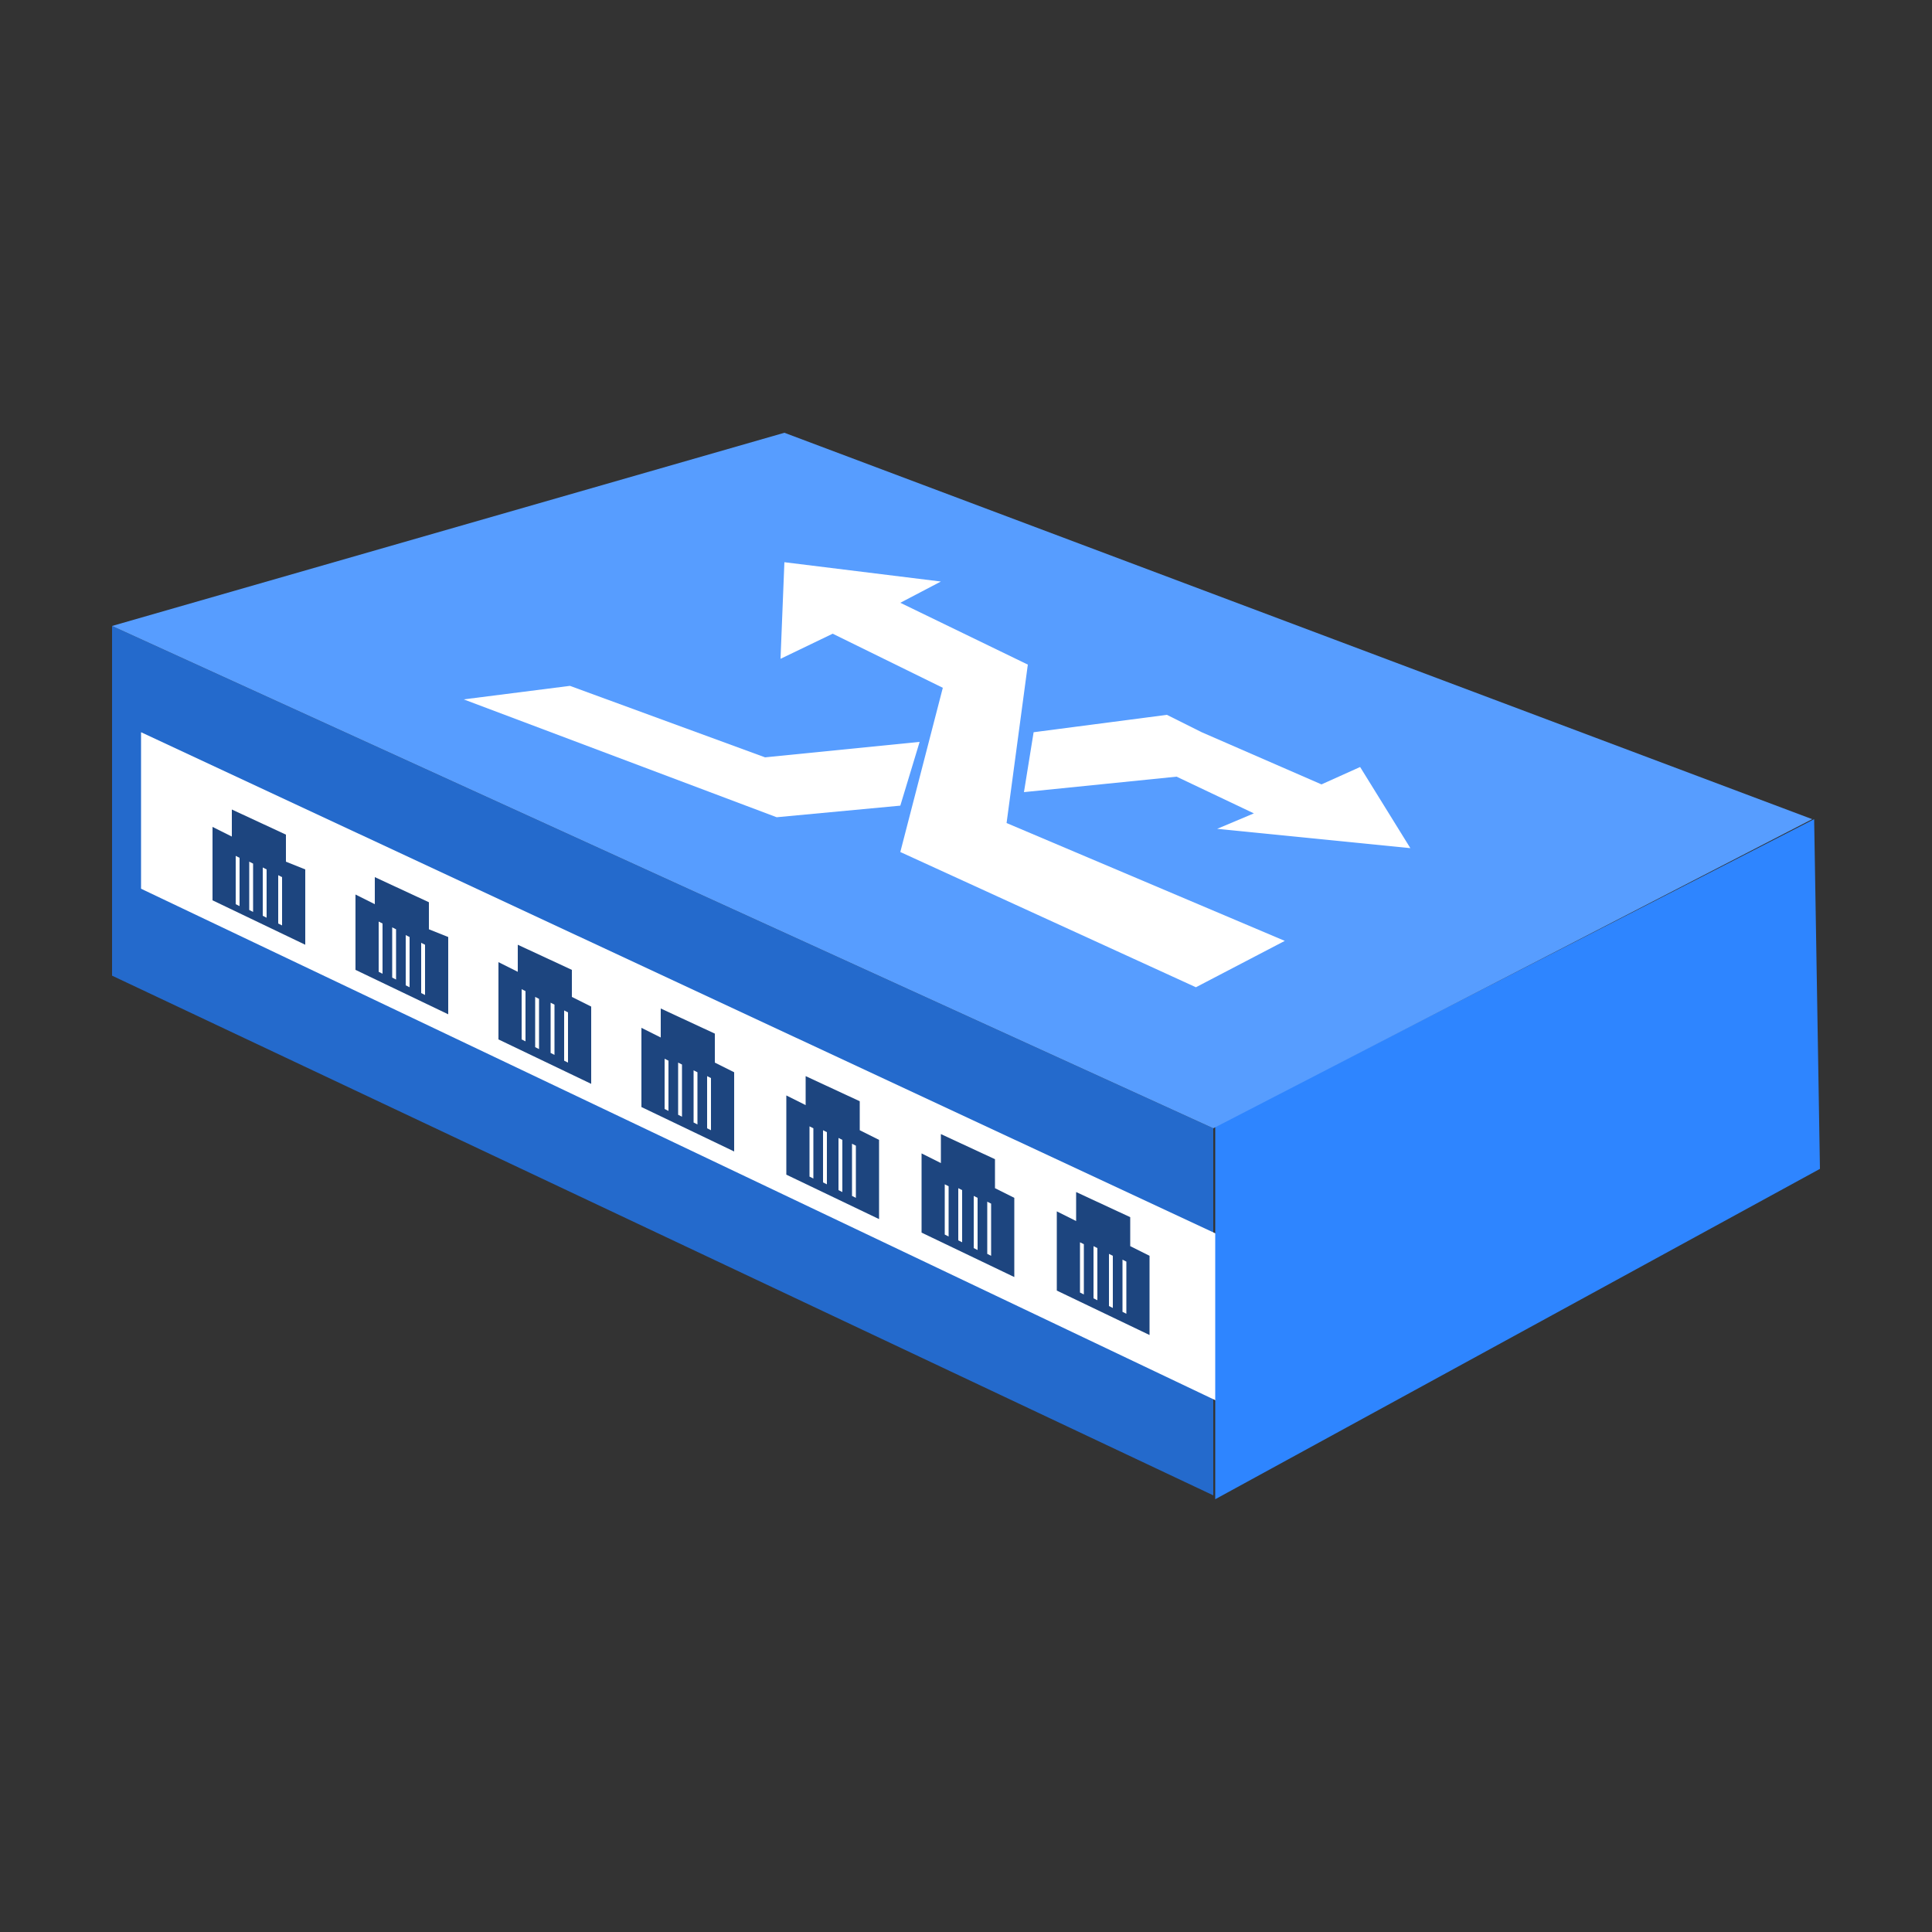 <?xml version="1.0" encoding="utf-8"?><!--Generator: Adobe Illustrator 27.0.0, SVG Export Plug-In . SVG Version: 6.00 Build 0)--><svg version="1.1" id="图层_1" xmlns="http://www.w3.org/2000/svg" xmlns:xlink="http://www.w3.org/1999/xlink" x="0px" y="0px" viewBox="0 0 100 100" style="enable-background:new 0 0 100 100" xml:space="preserve"><rect x="0" y="0" width="100" height="100" fill="#333333" stroke="none"/><style type="text/css">.st0{fill:none;}
	.st1{fill:#246ACC;}
	.st2{fill:#FFFFFF;}
	.st3{fill:#2E85FF;}
	.st4{fill:#579DFF;}
	.st5{fill:#1D457F;}</style><g><rect class="st0" width="100" height="100"/><g><path class="st1" d="M5.8,50.5V32.4l57,26v19L5.8,50.5z"/><path class="st2" d="M63.8,72.9L7.3,46v-8.1l56.6,26.4V72.9z M38.1,60.9"/><path class="st3" d="M62.9,77.6l31.3-17.1l-0.3-18.1l-31,15.9V77.6z M62.9,77.6"/><path class="st4" d="M5.8,32.4l57,26l31-16l-53.2-20L5.8,32.4z"/><path class="st5" d="M14.8,44.6v-1.4L12,41.9v1.4l-1-0.5v3.8l4.8,2.3v-3.9L14.8,44.6z M14.8,44.6"/><path class="st2" d="M12.2,46.8l0.2,0.1v-2.5l-0.2-0.1V46.8z M12.9,47.1l0.2,0.1v-2.5l-0.2-0.1V47.1z M13.6,47.4l0.2,0.1V45
			l-0.2-0.1V47.4z M14.4,45.3v2.5l0.2,0.1v-2.5L14.4,45.3z M14.4,45.3"/><path class="st5" d="M22.2,48.1v-1.4l-2.8-1.3v1.4l-1-0.5v3.9l4.8,2.3v-4L22.2,48.1z M22.2,48.1"/><path class="st2" d="M19.6,50.3l0.2,0.1v-2.6l-0.2-0.1V50.3z M20.3,50.6l0.2,0.1v-2.6l-0.2-0.1V50.6z M21,51l0.2,0.1v-2.6L21,48.4
			V51z M21.8,48.8v2.6l0.2,0.1v-2.6L21.8,48.8z M21.8,48.8"/><path class="st5" d="M29.6,51.6v-1.4l-2.8-1.3v1.4l-1-0.5v4l4.8,2.3v-4L29.6,51.6z M29.6,51.6"/><path class="st2" d="M27,53.8l0.2,0.1v-2.6L27,51.2V53.8z M27.7,54.2l0.2,0.1v-2.6l-0.2-0.1V54.2z M28.5,54.5l0.2,0.1V52l-0.2-0.1
			V54.5z M29.2,52.3v2.6l0.2,0.1v-2.6L29.2,52.3z M29.2,52.3"/><path class="st5" d="M37,55v-1.5l-2.8-1.3v1.5l-1-0.5v4.1l4.8,2.3v-4.1L37,55z M37,55"/><path class="st2" d="M34.4,57.4l0.2,0.1v-2.6l-0.2-0.1V57.4z M35.1,57.7l0.2,0.1v-2.7l-0.2-0.1V57.7z M35.9,58.1l0.2,0.1v-2.7
			l-0.2-0.1V58.1z M36.6,55.7v2.7l0.2,0.1v-2.7L36.6,55.7z M36.6,55.7"/><path class="st5" d="M44.5,58.5v-1.5l-2.8-1.3v1.5l-1-0.5v4.1l4.8,2.3V59L44.5,58.5z M44.5,58.5"/><path class="st2" d="M41.9,60.9l0.2,0.1v-2.6l-0.2-0.1V60.9z M42.6,61.2l0.2,0.1v-2.7l-0.2-0.1V61.2z M43.4,61.6l0.2,0.1V59
			l-0.2-0.1V61.6z M44.1,59.2v2.7l0.2,0.1v-2.7L44.1,59.2z M44.1,59.2"/><path class="st5" d="M51.5,61.5v-1.5l-2.8-1.3v1.5l-1-0.5v4.1l4.8,2.3V62L51.5,61.5z M51.5,61.5"/><path class="st2" d="M48.9,63.9l0.2,0.1v-2.6l-0.2-0.1V63.9z M49.6,64.2l0.2,0.1v-2.7l-0.2-0.1V64.2z M50.4,64.6l0.2,0.1V62
			l-0.2-0.1V64.6z M51.1,62.2v2.7l0.2,0.1v-2.7L51.1,62.2z M51.1,62.2"/><path class="st5" d="M58.5,64.5v-1.5l-2.8-1.3v1.5l-1-0.5v4.1l4.8,2.3V65L58.5,64.5z M58.5,64.5"/><path class="st2" d="M55.9,66.9l0.2,0.1v-2.6l-0.2-0.1V66.9z M56.6,67.2l0.2,0.1v-2.7l-0.2-0.1V67.2z M57.4,67.6l0.2,0.1V65
			l-0.2-0.1V67.6z M58.1,65.2v2.7l0.2,0.1v-2.7L58.1,65.2z M58.1,65.2"/><g><polygon class="st2" points="53.2,34.4 46.6,31.2 48.7,30.1 40.6,29.1 40.4,34.1 43.1,32.8 48.8,35.6 46.6,44.1 61.9,51.1
				66.5,48.7 52.1,42.6 			"/><polygon class="st2" points="60.9,40.2 64.9,42.1 63,42.9 73,43.9 70.4,39.7 68.4,40.6 62.2,37.9 60.4,37 53.5,37.9 53,41 			"/><polygon class="st2" points="47.6,38.4 39.6,39.2 29.5,35.5 24,36.2 40.2,42.3 46.6,41.7 			"/></g></g></g></svg>